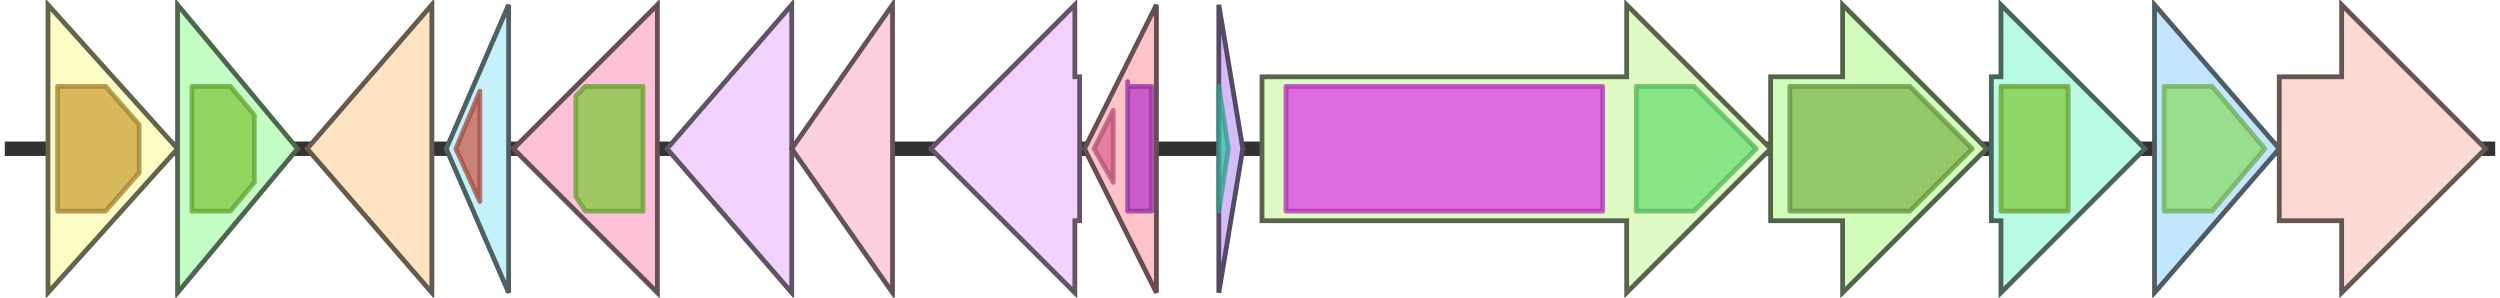 <svg version="1.1" baseProfile="full" xmlns="http://www.w3.org/2000/svg" width="521" height="62">
	<line x1="1" y1="31" x2="520" y2="31" style="stroke:rgb(50,50,50); stroke-width:3 "/>
	<g>
		<title>pspA</title>
		<polygon class="pspA" points="254,16 254,16 254,1 259,31 254,61 254,46 254,46" fill="rgb(213,187,250)" fill-opacity="1.0" stroke="rgb(85,74,100)" stroke-width="1" />
		<g>
			<title>PF02052</title>
			<polygon class="PF02052" points="254,18 254,18 256,31 254,44 254,44" stroke-linejoin="round" width="4" height="26" fill="rgb(66,195,175)" stroke="rgb(52,156,140)" stroke-width="1" opacity="0.75" />
		</g>
	</g>
	<g>
		<title>pspB</title>
		<polygon class="pspB" points="263,16 339,16 339,1 369,31 339,61 339,46 263,46" fill="rgb(223,250,197)" fill-opacity="1.0" stroke="rgb(89,100,78)" stroke-width="1" />
		<g>
			<title>PF04738</title>
			<rect class="PF04738" x="268" y="18" stroke-linejoin="round" width="66" height="26" fill="rgb(219,60,229)" stroke="rgb(175,47,183)" stroke-width="1" opacity="0.75" />
		</g>
		<g>
			<title>PF14028</title>
			<polygon class="PF14028" points="341,18 353,18 366,31 353,44 341,44" stroke-linejoin="round" width="27" height="26" fill="rgb(107,223,113)" stroke="rgb(85,178,90)" stroke-width="1" opacity="0.75" />
		</g>
	</g>
	<g>
		<title>pspC</title>
		<polygon class="pspC" points="369,16 384,16 384,1 414,31 384,61 384,46 369,46" fill="rgb(209,252,188)" fill-opacity="1.0" stroke="rgb(83,100,75)" stroke-width="1" />
		<g>
			<title>PF05147</title>
			<polygon class="PF05147" points="373,18 398,18 411,31 398,44 373,44" stroke-linejoin="round" width="40" height="26" fill="rgb(129,182,79)" stroke="rgb(103,145,63)" stroke-width="1" opacity="0.75" />
		</g>
	</g>
	<g>
		<title>pspT</title>
		<polygon class="pspT" points="415,16 417,16 417,1 447,31 417,61 417,46 415,46" fill="rgb(185,250,229)" fill-opacity="1.0" stroke="rgb(73,100,91)" stroke-width="1" />
		<g>
			<title>PF00005</title>
			<rect class="PF00005" x="417" y="18" stroke-linejoin="round" width="14" height="26" fill="rgb(129,201,63)" stroke="rgb(103,160,50)" stroke-width="1" opacity="0.75" />
		</g>
	</g>
	<g>
		<title>pspU</title>
		<polygon class="pspU" points="449,16 449,16 449,1 475,31 449,61 449,46 449,46" fill="rgb(194,230,253)" fill-opacity="1.0" stroke="rgb(77,92,101)" stroke-width="1" />
		<g>
			<title>PF01061</title>
			<polygon class="PF01061" points="451,18 461,18 472,31 472,31 461,44 451,44" stroke-linejoin="round" width="21" height="26" fill="rgb(139,217,106)" stroke="rgb(111,173,84)" stroke-width="1" opacity="0.75" />
		</g>
	</g>
	<g>
		<title>pspV</title>
		<polygon class="pspV" points="475,16 488,16 488,1 518,31 488,61 488,46 475,46" fill="rgb(251,218,211)" fill-opacity="1.0" stroke="rgb(100,87,84)" stroke-width="1" />
	</g>
	<g>
		<title>pspE</title>
		<polygon class="pspE" points="10,16 10,16 10,1 37,31 10,61 10,46 10,46" fill="rgb(252,252,196)" fill-opacity="1.0" stroke="rgb(100,100,78)" stroke-width="1" />
		<g>
			<title>PF12730</title>
			<polygon class="PF12730" points="12,18 22,18 29,26 29,36 22,44 12,44" stroke-linejoin="round" width="17" height="26" fill="rgb(203,161,59)" stroke="rgb(162,128,47)" stroke-width="1" opacity="0.75" />
		</g>
	</g>
	<g>
		<title>pspF</title>
		<polygon class="pspF" points="37,16 37,16 37,1 62,31 37,61 37,46 37,46" fill="rgb(196,253,195)" fill-opacity="1.0" stroke="rgb(78,101,78)" stroke-width="1" />
		<g>
			<title>PF00005</title>
			<polygon class="PF00005" points="40,18 48,18 53,24 53,38 48,44 40,44" stroke-linejoin="round" width="13" height="26" fill="rgb(129,201,63)" stroke="rgb(103,160,50)" stroke-width="1" opacity="0.75" />
		</g>
	</g>
	<g>
		<title>pspR</title>
		<polygon class="pspR" points="90,16 90,16 90,1 64,31 90,61 90,46 90,46" fill="rgb(253,227,194)" fill-opacity="1.0" stroke="rgb(101,90,77)" stroke-width="1" />
	</g>
	<g>
		<title>pspQ</title>
		<polygon class="pspQ" points="106,16 106,16 106,1 93,31 106,61 106,46 106,46" fill="rgb(197,241,250)" fill-opacity="1.0" stroke="rgb(78,96,100)" stroke-width="1" />
		<g>
			<title>PF10709</title>
			<polygon class="PF10709" points="95,31 100,19 100,42" stroke-linejoin="round" width="7" height="26" fill="rgb(204,93,76)" stroke="rgb(163,74,60)" stroke-width="1" opacity="0.75" />
		</g>
	</g>
	<g>
		<title>pspZ</title>
		<polygon class="pspZ" points="137,16 137,16 137,1 107,31 137,61 137,46 137,46" fill="rgb(253,193,216)" fill-opacity="1.0" stroke="rgb(101,77,86)" stroke-width="1" />
		<g>
			<title>PF00005</title>
			<polygon class="PF00005" points="120,20 122,18 134,18 134,44 122,44 120,41" stroke-linejoin="round" width="14" height="26" fill="rgb(129,201,63)" stroke="rgb(103,160,50)" stroke-width="1" opacity="0.75" />
		</g>
	</g>
	<g>
		<title>pspY</title>
		<polygon class="pspY" points="165,16 165,16 165,1 139,31 165,61 165,46 165,46" fill="rgb(241,210,252)" fill-opacity="1.0" stroke="rgb(96,84,100)" stroke-width="1" />
	</g>
	<g>
		<title>pspJ</title>
		<polygon class="pspJ" points="186,16 186,16 186,1 165,31 186,61 186,46 186,46" fill="rgb(251,207,224)" fill-opacity="1.0" stroke="rgb(100,82,89)" stroke-width="1" />
	</g>
	<g>
		<title>pspW</title>
		<polygon class="pspW" points="225,16 224,16 224,1 194,31 224,61 224,46 225,46" fill="rgb(242,210,253)" fill-opacity="1.0" stroke="rgb(96,84,101)" stroke-width="1" />
	</g>
	<g>
		<title>pspX</title>
		<polygon class="pspX" points="241,16 241,16 241,1 226,31 241,61 241,46 241,46" fill="rgb(253,195,201)" fill-opacity="1.0" stroke="rgb(101,78,80)" stroke-width="1" />
		<g>
			<title>PF08281</title>
			<polygon class="PF08281" points="228,31 232,23 232,38" stroke-linejoin="round" width="5" height="26" fill="rgb(222,103,144)" stroke="rgb(177,82,115)" stroke-width="1" opacity="0.75" />
		</g>
		<g>
			<title>PF04542</title>
			<polygon class="PF04542" points="235,17 235,18 240,18 240,44 235,44 235,44" stroke-linejoin="round" width="5" height="26" fill="rgb(184,59,197)" stroke="rgb(147,47,157)" stroke-width="1" opacity="0.75" />
		</g>
	</g>
</svg>
